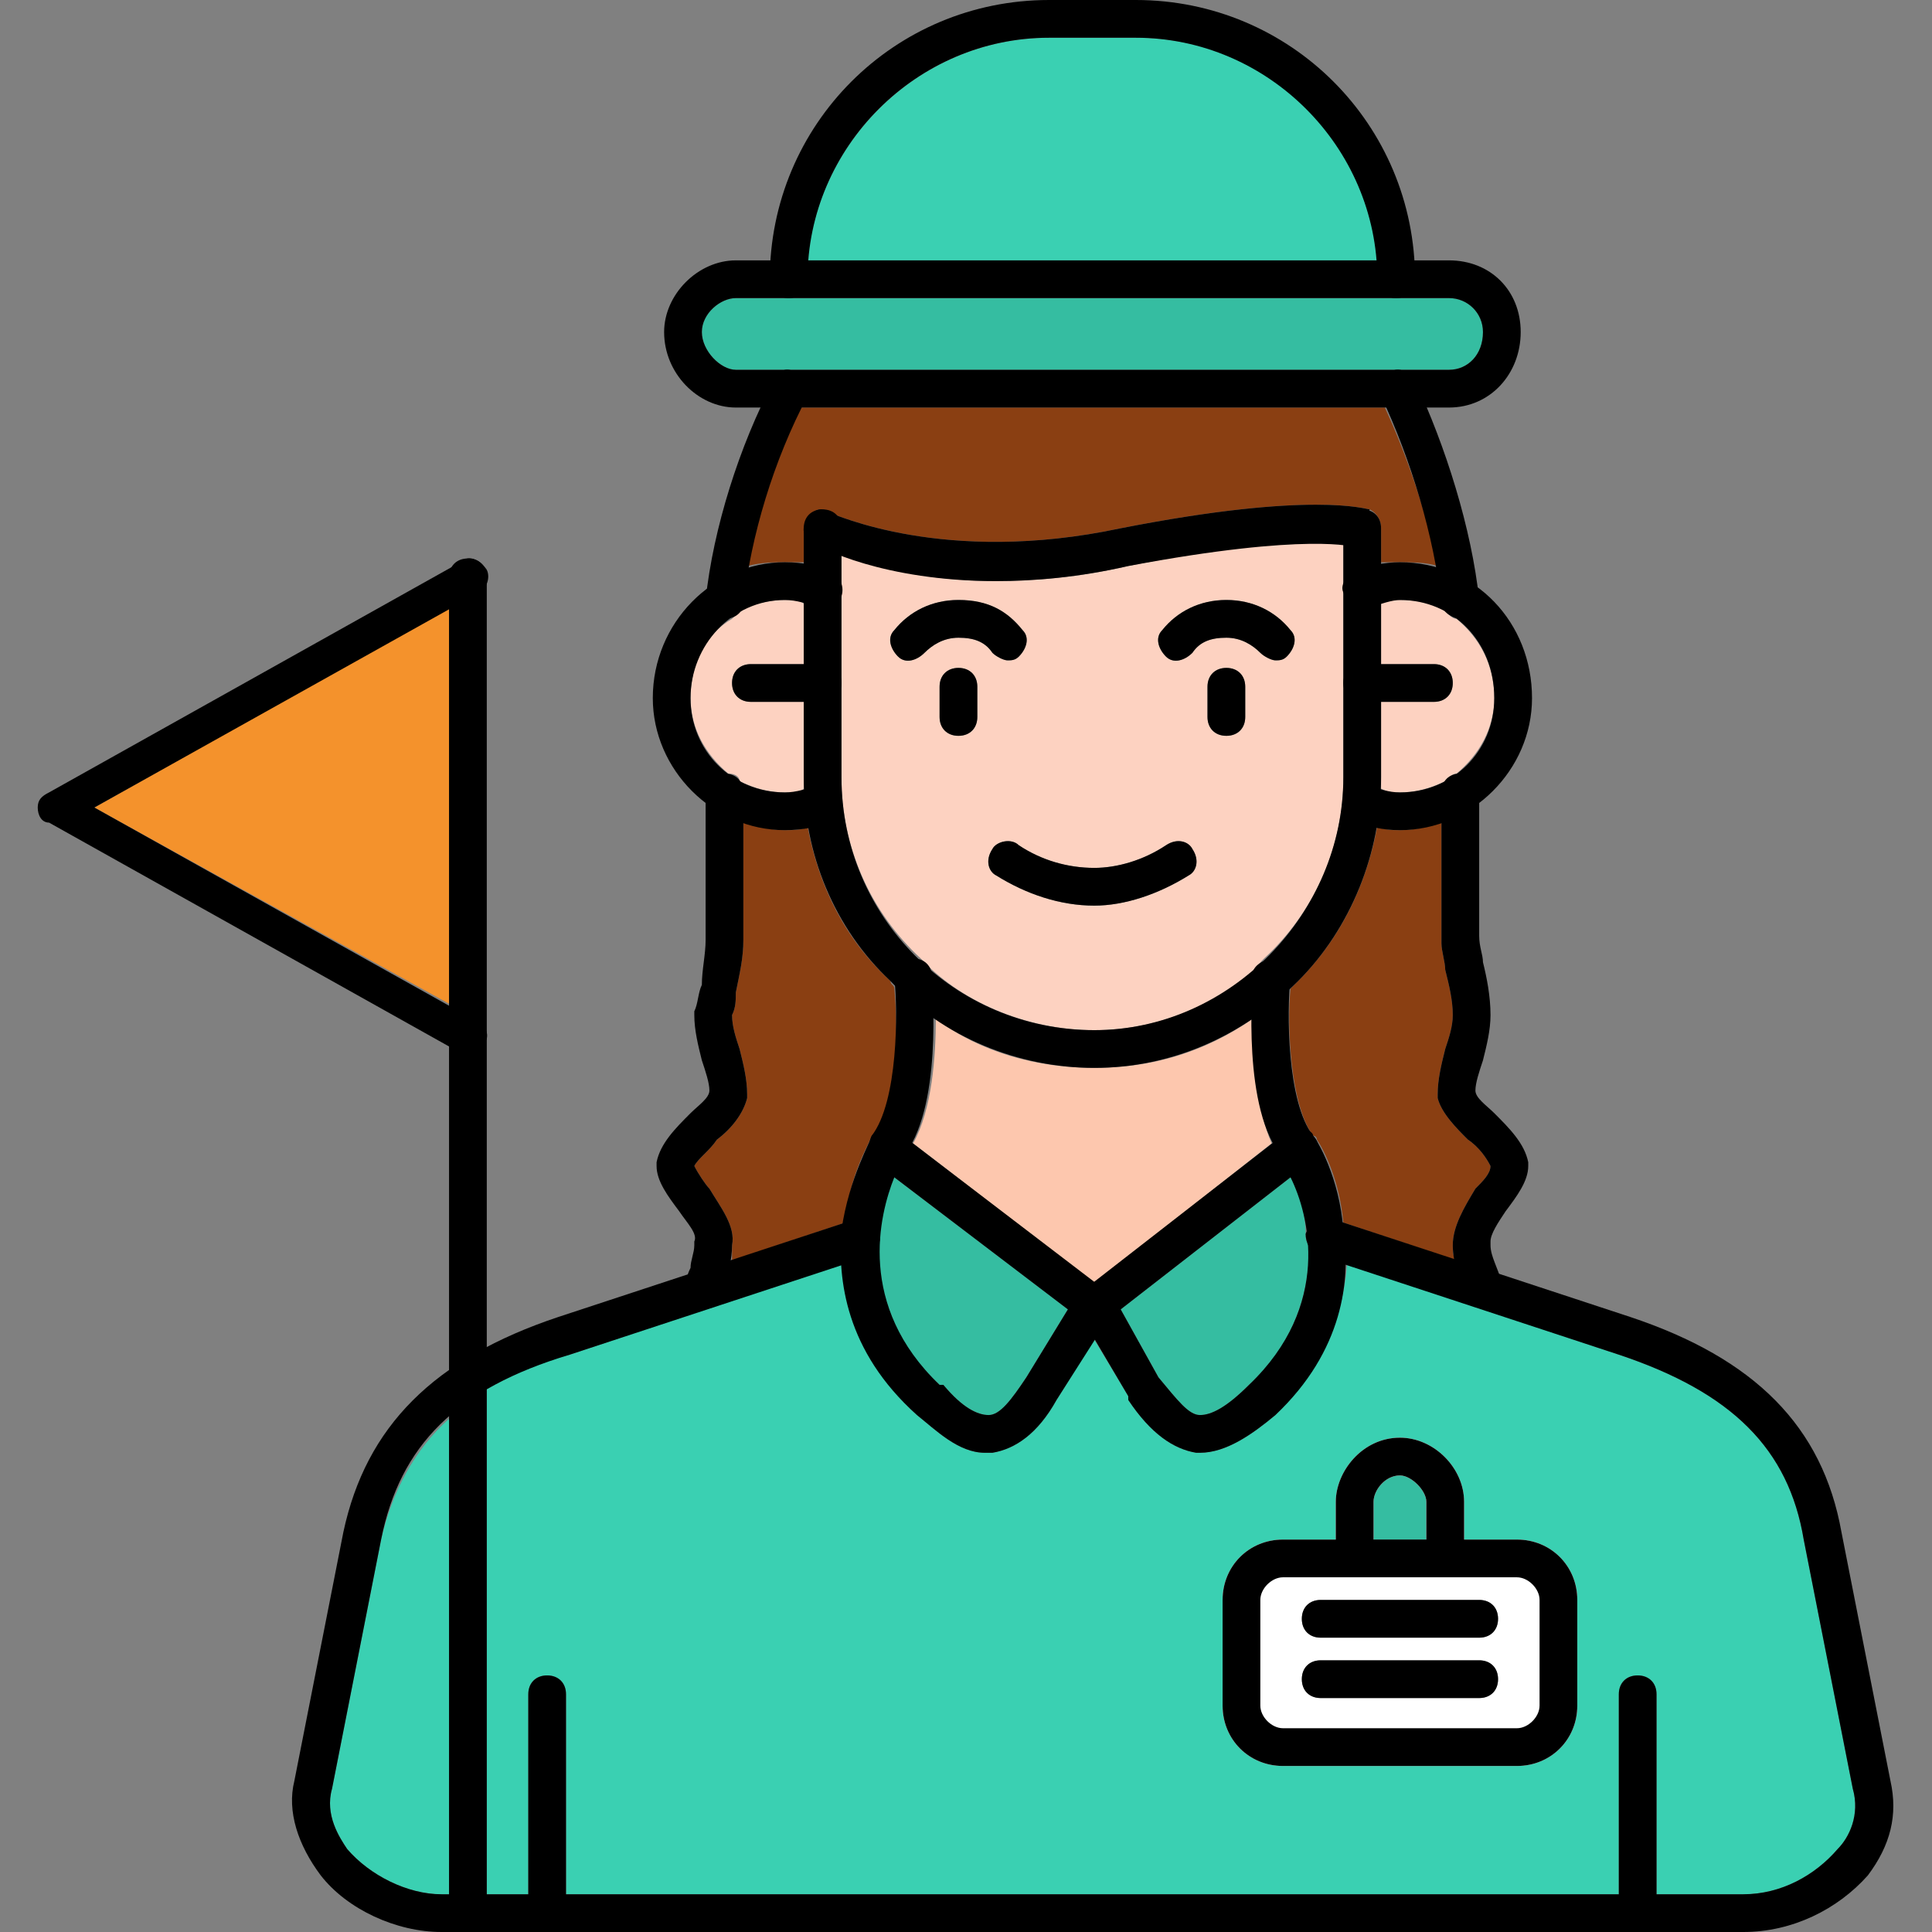 <svg clip-rule="evenodd" fill-rule="evenodd" height="512" image-rendering="optimizeQuality" shape-rendering="geometricPrecision" text-rendering="geometricPrecision" viewBox="0 0 512 512" width="512" xmlns="http://www.w3.org/2000/svg"><rect x="0" y="0" width="512" height="512" fill="#808080" stroke="none"/><g id="Layer_x0020_1"><path d="m365 69c-3-33-30-59-64-59h-23c-33 0-61 26-64 59z" fill="#3ad0b2"/><path d="m370 79h-161-14c-4 0-9 4-9 9s5 10 9 10h189c5 0 9-4 9-10 0-5-4-9-9-9z" fill="#35bda1"/><path d="m367 108h-155c-6 13-11 28-14 42 4-1 7-1 10-1h5v-8c0-1 0-2 1-3 1-3 4-4 6-2 1 0 30 14 77 4 51-10 65-5 66-5 2 1 3 3 3 5v9h5c3 0 7 0 10 1-3-14-8-29-14-42z" fill="#8a3f12"/><g fill="#fdd2c1"><path d="m299 150c-13 3-25 4-35 4-19 0-33-4-41-7v9 1 24 25c0 19 8 36 21 48l3 3c11 10 27 16 43 16s31-6 43-16c0-1 1-2 2-3 13-12 21-29 21-48v-25-24c0-1 0-2 0-2v-11c-6-1-22-1-57 6zm-32 25c-1 0-3-1-4-2-2-3-5-4-9-4s-7 2-9 4-5 3-7 1-3-5-1-7c4-5 10-8 17-8 8 0 13 3 17 8 2 2 1 5-1 7-1 1-2 1-3 1zm3 49c6 4 13 6 20 6 6 0 13-2 19-6 3-2 6-1 7 1 2 3 1 6-1 7-8 5-17 8-25 8-9 0-18-3-26-8-2-1-3-4-1-7 1-2 5-3 7-1zm50-42c0-3 2-5 5-5s5 2 5 5v8c0 3-2 5-5 5s-5-2-5-5zm18-7c-1 0-3-1-4-2-2-2-5-4-9-4s-7 1-9 4c-2 2-5 3-7 1s-3-5-1-7c4-5 10-8 17-8s13 3 17 8c2 2 1 5-1 7-1 1-2 1-3 1zm-79 15c0 3-2 5-5 5s-5-2-5-5v-8c0-3 2-5 5-5s5 2 5 5z"/><path d="m213 186h-14c-3 0-5-2-5-5s2-5 5-5h14v-16c-1-1-3-1-5-1-4 0-9 1-12 3-1 1-1 1-2 2-7 4-11 12-11 21 0 8 4 15 10 20 2 0 3 1 3 2 4 2 8 3 12 3 2 0 4 0 5-1 0-1 0-2 0-3z"/><path d="m366 186v20 3c2 1 3 1 5 1 4 0 8-1 12-3 1-1 2-2 3-2 6-5 10-12 10-20 0-9-4-16-10-21-1 0-2-1-3-2-3-2-7-3-12-3-1 0-3 0-5 1v16h14c3 0 5 2 5 5s-2 5-5 5z"/></g><path d="m365 219c-3 16-10 30-21 41-1 1-1 1-2 2-1 10 0 31 6 39 1 0 1 1 1 1 2 3 6 11 7 22l30 10c-1-1-1-2-1-4 0-5 3-10 6-15 2-2 4-4 4-6-1-2-3-5-6-7-3-3-7-7-8-11 0-1 0-1 0-1 0-4 1-8 2-12 1-3 2-6 2-9 0-4-1-8-2-12 0-2-1-5-1-7 0-1 0-1 0-1v-31c-3 1-7 2-11 2-2 0-4 0-6-1z" fill="#8a3f12"/><path d="m332 270c-13 9-27 13-42 13s-30-4-42-13c0 10-1 24-6 33l48 37 47-37c-4-9-5-23-5-33z" fill="#fdc7ae"/><path d="m342 312-45 35 10 18c5 6 8 10 11 10s7-2 13-8c13-12 16-26 16-37-1-1-1-2-1-3 0-6-2-12-4-15z" fill="#35bda1"/><path d="m283 347-46-35c-2 3-3 9-4 15v3c-1 11 3 25 16 37h1c5 6 9 8 12 8s6-4 10-10z" fill="#35bda1"/><path d="m232 300c6-8 6-28 5-38 0-1-1-1-1-2-12-11-19-25-22-41-1 1-4 1-6 1-4 0-7-1-11-2v31c0 5-1 9-2 14 0 2 0 4-1 6 0 3 1 6 2 9 1 4 2 8 2 12v1c-1 4-4 8-8 11-2 3-5 5-6 7 1 2 3 5 4 6 3 5 7 10 6 15v4l30-10c1-13 7-22 7-23 0 0 0 0 1-1z" fill="#8a3f12"/><path d="m119 266v-105l-94 53z" fill="#f4922c"/><path d="m223 335-34 11c-1 1-2 1-2 1l-36 12c-9 2-16 6-22 9v134h11v-53c0-3 2-5 5-5s5 2 5 5v53h279v-53c0-3 2-5 5-5s5 2 5 5v53h23c10 0 19-5 25-12 3-3 6-9 4-16l-13-66c-4-24-19-39-49-49l-72-24c-1 12-5 26-19 40-6 5-13 10-20 10h-1c-6-1-12-5-18-14 0 0 0 0 0-1l-9-15-10 16c-5 9-11 13-17 14 0 0-1 0-2 0-7 0-13-6-18-10-15-14-19-28-20-40zm101 89c0-9 7-16 16-16h14v-10c0-8 7-17 17-17 9 0 17 8 17 17v10h14c9 0 16 7 16 16v28c0 9-7 16-16 16h-62c-9 0-16-7-16-16z" fill="#3ad0b2"/><path d="m371 391c-4 0-7 4-7 7v10h14v-10c0-3-4-7-7-7z" fill="#35bda1"/><path d="m392 440c3 0 5 2 5 5s-2 5-5 5h-42c-3 0-5-2-5-5s2-5 5-5zm0-6h-42c-3 0-5-2-5-5s2-5 5-5h42c3 0 5 2 5 5s-2 5-5 5zm-9-16h-24c3 0 5-2 5-5v-5-10c0-3 3-7 7-7 3 0 7 4 7 7v10 5c0 3 2 5 5 5zm-43-10c-9 0-16 7-16 16v28c0 9 7 16 16 16h62c9 0 16-7 16-16v-28c0-9-7-16-16-16h-14v-10c0-9-8-17-17-17-10 0-17 9-17 17v10z" fill="#fff"/><path d="m119 502v-126c-9 8-15 19-18 32l-13 66c-2 7 2 13 4 16 6 7 16 12 25 12z" fill="#3ad0b2"/><g id="_609730728"><g><path d="m462 512h-345c-12 0-25-6-32-15-6-8-9-17-7-25l13-66c6-28 24-46 57-57l79-26c2-1 5 1 6 3 1 3-1 6-3 7l-79 26c-30 9-45 24-50 49l-13 66c-2 7 2 13 4 16 6 7 16 12 25 12h345c10 0 19-5 25-12 3-3 6-9 4-16l-13-66c-4-24-19-39-49-49l-79-26c-3-1-4-4-4-6 1-3 4-4 7-4l79 26c33 11 51 29 56 57l13 66c2 9 0 17-6 25-8 9-20 15-33 15z"/></g><g><path d="m261 385c-7 0-13-6-18-10-19-17-21-36-20-49 2-14 8-24 8-25 1-1 2-2 3-2 2 0 3 0 4 1l55 42c2 2 3 4 1 7l-14 22c-5 9-11 13-17 14 0 0-1 0-2 0zm-24-73c-4 10-10 34 12 55h1c5 6 9 8 12 8s6-4 10-10l11-18z"/></g><g><path d="m318 385h-1c-6-1-12-5-18-14 0 0 0 0 0-1l-13-22c-1-2-1-4 1-6l54-42c1-1 3-1 4-1s3 1 3 2c1 1 7 11 8 25 2 13 0 32-18 49-6 5-13 10-20 10zm-11-20c5 6 8 10 11 10s7-2 13-8c22-21 16-45 11-55l-45 35z"/></g><g><path d="m290 283c-20 0-40-8-54-23-15-14-23-34-23-54v-66c0-3 2-5 5-5s5 2 5 5v66c0 37 30 67 67 67 36 0 66-31 66-67v-66c0-3 2-5 5-5s5 2 5 5v66c0 20-8 40-22 54-15 15-34 23-54 23z"/></g><g><path d="m235 309c-1 0-2 0-3-1-2-2-2-5-1-7 7-9 7-33 6-42 0-2 2-5 5-5s5 2 5 5 3 35-8 48c-1 1-2 2-4 2z"/></g><g><path d="m344 309c-1 0-3-1-4-2-11-13-8-45-8-49 0-2 3-4 6-4 2 0 4 3 4 5-1 9-1 33 6 42 2 2 2 5-1 7-1 1-2 1-3 1z"/></g><g><path d="m208 220c-19 0-35-16-35-35 0-20 16-36 35-36 5 0 9 1 12 2 2 1 4 4 3 7-1 2-4 4-6 3-3-1-6-2-9-2-14 0-25 12-25 26s11 25 25 25c3 0 6-1 9-2 2 0 5 1 6 4 1 2-1 5-3 6-3 1-7 2-12 2z"/></g><g><path d="m371 220c-5 0-8-1-11-2s-4-4-4-7c1-2 4-4 7-3 2 1 5 2 8 2 14 0 25-11 25-25 0-15-11-26-25-26-2 0-5 1-8 2s-6-1-7-4c-1-2 1-5 4-6 2-1 7-2 11-2 20 0 35 16 35 36 0 19-16 35-35 35z"/></g><g><path d="m145 512c-3 0-5-2-5-5v-58c0-3 2-5 5-5s5 2 5 5v58c0 3-2 5-5 5z"/></g><g><path d="m434 512c-3 0-5-2-5-5v-58c0-3 2-5 5-5s5 2 5 5v58c0 3-2 5-5 5z"/></g><g><path d="m380 186h-19c-3 0-5-2-5-5s2-5 5-5h19c3 0 5 2 5 5s-2 5-5 5z"/></g><g><path d="m218 186h-19c-3 0-5-2-5-5s2-5 5-5h19c3 0 5 2 5 5s-2 5-5 5z"/></g><g><path d="m254 195c-3 0-5-2-5-5v-8c0-3 2-5 5-5s5 2 5 5v8c0 3-2 5-5 5z"/></g><g><path d="m325 195c-3 0-5-2-5-5v-8c0-3 2-5 5-5s5 2 5 5v8c0 3-2 5-5 5z"/></g><g><path d="m290 240c-9 0-18-3-26-8-2-1-3-4-1-7 1-2 5-3 7-1 6 4 13 6 20 6 6 0 13-2 19-6 3-2 6-1 7 1 2 3 1 6-1 7-8 5-17 8-25 8z"/></g><g><path d="m338 175c-1 0-3-1-4-2-2-2-5-4-9-4s-7 1-9 4c-2 2-5 3-7 1s-3-5-1-7c4-5 10-8 17-8s13 3 17 8c2 2 1 5-1 7-1 1-2 1-3 1z"/></g><g><path d="m267 175c-1 0-3-1-4-2-2-3-5-4-9-4s-7 2-9 4-5 3-7 1-3-5-1-7c4-5 10-8 17-8 8 0 13 3 17 8 2 2 1 5-1 7-1 1-2 1-3 1z"/></g><g><path d="m186 347h-1c-3-1-4-4-4-6 1-2 1-3 2-5 0-2 1-4 1-6v-1c1-2-2-5-4-8-3-4-6-8-6-12v-1c1-5 5-9 9-13 2-2 5-4 5-6s-1-5-2-8c-1-4-2-8-2-12v-1c1-2 1-5 2-7 0-4 1-8 1-12v-39c0-3 2-5 5-5s5 2 5 5v39c0 5-1 9-2 14 0 2 0 4-1 6 0 3 1 6 2 9 1 4 2 8 2 12v1c-1 4-4 8-8 11-2 3-5 5-6 7 1 2 3 5 4 6 3 5 7 10 6 15 0 4-1 7-2 10 0 1-1 2-1 3-1 2-3 4-5 4zm208 0c-2 0-3-1-4-3-3-4-5-9-5-14s3-10 6-15c2-2 4-4 4-6-1-2-3-5-6-7-3-3-7-7-8-11 0-1 0-1 0-1 0-4 1-8 2-12 1-3 2-6 2-9 0-4-1-8-2-12 0-2-1-5-1-7 0-1 0-1 0-1v-39c0-3 2-5 5-5s5 2 5 5v38c0 3 1 5 1 7 1 4 2 9 2 14 0 4-1 8-2 12-1 3-2 6-2 8s3 4 5 6c4 4 8 8 9 13v1c0 4-3 8-6 12-2 3-4 6-4 8v1c0 3 2 6 3 10 2 2 1 5-2 6 0 1-1 1-2 1zm-7-183c-2 0-5-2-5-4-2-18-8-38-16-55-2-2-1-5 2-6 2-2 5-1 7 2 8 17 15 39 17 58 0 2-2 5-4 5zm-195 0c-3 0-5-3-5-5 2-19 9-41 18-58 1-3 4-4 6-2 3 1 4 4 3 6-9 17-15 37-17 55 0 2-2 4-5 4z"/></g><g><path d="m264 154c-30 0-47-9-48-10-3-1-4-4-2-6 1-3 4-4 6-2 1 0 30 14 77 4 51-10 65-5 66-5l-4 10s-12-4-60 5c-13 3-25 4-35 4z"/></g><g><path d="m124 512c-3 0-5-2-5-5v-354c0-3 2-5 5-5s5 2 5 5v354c0 3-2 5-5 5z"/></g><g><path d="m124 280c-1 0-2 0-2-1l-109-61c-2 0-3-2-3-4s1-3 3-4l109-61c2-2 5-1 7 2 1 2 0 5-2 6l-102 57 102 57c2 1 3 4 1 6 0 2-2 3-4 3z"/></g><g><path d="m402 468h-62c-9 0-16-7-16-16v-28c0-9 7-16 16-16h62c9 0 16 7 16 16v28c0 9-7 16-16 16zm-62-50c-3 0-6 3-6 6v28c0 3 3 6 6 6h62c3 0 6-3 6-6v-28c0-3-3-6-6-6z"/></g><g><path d="m392 434h-42c-3 0-5-2-5-5s2-5 5-5h42c3 0 5 2 5 5s-2 5-5 5z"/></g><g><path d="m392 450h-42c-3 0-5-2-5-5s2-5 5-5h42c3 0 5 2 5 5s-2 5-5 5z"/></g><g><path d="m383 418c-3 0-5-2-5-5v-15c0-3-4-7-7-7-4 0-7 4-7 7v15c0 3-2 5-5 5s-5-2-5-5v-15c0-8 7-17 17-17 9 0 17 8 17 17v15c0 3-2 5-5 5z"/></g><g><path d="m384 108h-189c-10 0-19-9-19-20 0-10 9-19 19-19h189c11 0 19 8 19 19s-8 20-19 20zm-189-29c-4 0-9 4-9 9s5 10 9 10h189c5 0 9-4 9-10 0-5-4-9-9-9z"/></g><g><path d="m370 79c-3 0-5-2-5-5 0-35-29-64-64-64h-23c-35 0-64 29-64 64 0 3-2 5-5 5s-5-2-5-5c0-41 33-74 74-74h23c41 0 74 33 74 74 0 3-2 5-5 5z"/></g></g></g></svg>